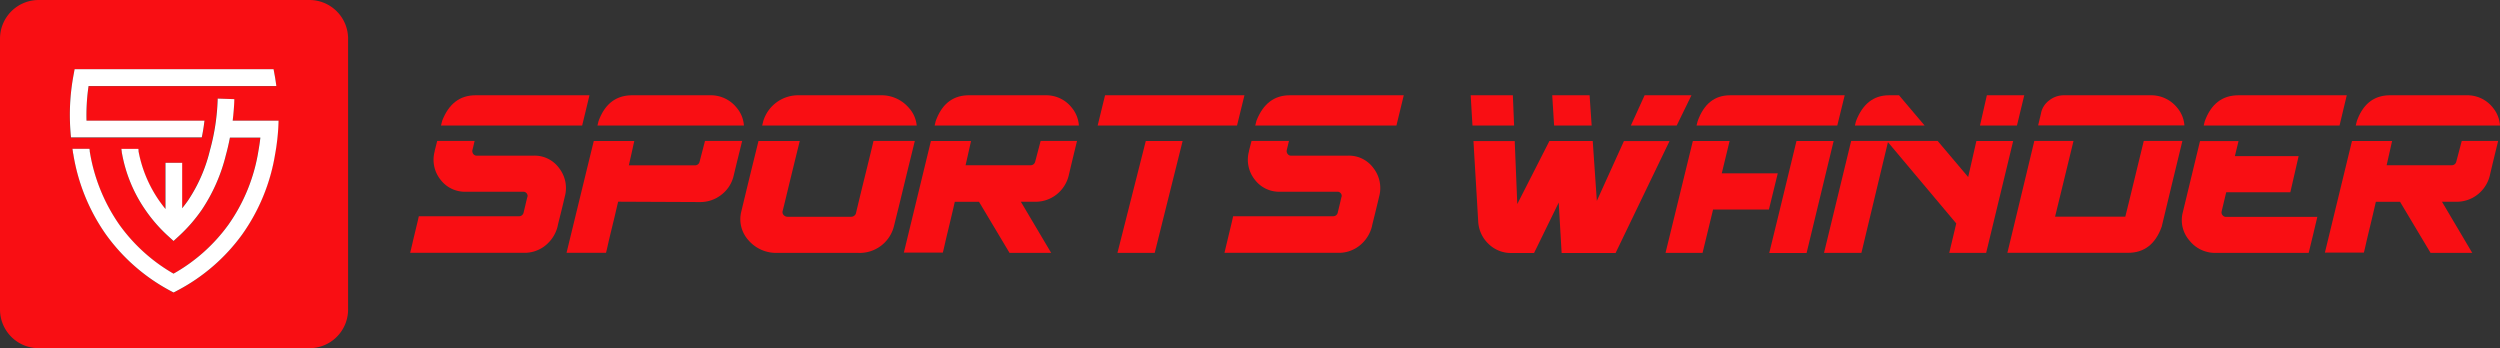 <svg xmlns="http://www.w3.org/2000/svg" viewBox="0 0 1090.45 151.87"><rect x="0" y="0" width="1090.45" height="151.87" fill="#333333" stroke="none"/><g id="Layer_2" data-name="Layer 2"><g id="Layer_1-2" data-name="Layer 1"><g id="Layer_2-2" data-name="Layer 2"><g id="Layer_1-2-2" data-name="Layer 1-2"><path d="M135,0H16.87A16.87,16.87,0,0,0,0,16.87H0V135a16.87,16.87,0,0,0,16.87,16.87H135A16.87,16.87,0,0,0,151.83,135V16.87A16.87,16.87,0,0,0,135,0ZM30.88,59.46c-.19-2-.33-4.06-.39-6.19a94.44,94.44,0,0,1,1.47-20l.55-3h86.81l.55,3c.2,1.12.37,2.25.52,3.34l.14,1H38.63a87.34,87.34,0,0,0-.89,15.07h51.5l-.1.7c-.3,2.21-.64,4.22-1,6.19l-.1.49H30.94Zm90.49-6.19c-.07,2.14-.2,4.22-.4,6.19-.27,2.7-.63,5.32-1.09,7.79a83.59,83.59,0,0,1-14.34,35.1,81.87,81.87,0,0,1-28.12,24.38l-1.71.9L74,126.72a82.16,82.16,0,0,1-27.73-24.39A83.93,83.93,0,0,1,32,67.24c-.06-.35-.12-.69-.17-1l-.09-.6-.12-.71H39l.09.51v.5a77.28,77.28,0,0,0,13,32.18,74.92,74.92,0,0,0,23.56,21.26A74.65,74.65,0,0,0,99.52,98.11a76.72,76.72,0,0,0,13.13-32.17c.35-1.87.64-3.86.87-5.9H100.31c-.56,2.9-1.12,5.3-1.75,7.55A75.25,75.25,0,0,1,88.05,91.52a68.09,68.09,0,0,1-9.9,11.4l-2.45,2.25-2.47-2.25a65.1,65.1,0,0,1-9.92-11.43A62.85,62.85,0,0,1,53.25,67.18c-.06-.35-.11-.7-.15-1a1.31,1.31,0,0,0-.07-.52L52.94,65h7.34l.07.52v.56a55.88,55.88,0,0,0,8.9,21.39c.82,1.2,1.76,2.45,2.85,3.78V71h7.28V90.83c1-1.21,1.82-2.33,2.59-3.45a67.83,67.83,0,0,0,9.5-21.77,93.6,93.6,0,0,0,3.38-22V43l7.27.24v.62c-.09,2.7-.33,5.58-.72,8.79h19.91Z" fill="#f90e13"/><path d="M102.2,43.86v-.62L94.93,43v.61a93.6,93.6,0,0,1-3.38,22,67.83,67.83,0,0,1-9.5,21.77c-.77,1.12-1.62,2.24-2.59,3.45V71H72.18V91.16c-1.09-1.33-2-2.58-2.85-3.78A55.84,55.84,0,0,1,60.43,66v-.56l-.07-.52H52.94l.09.69a4.63,4.63,0,0,0,.07.52,5.62,5.62,0,0,0,.15,1,62.8,62.8,0,0,0,10.06,24.3,65.1,65.1,0,0,0,9.92,11.43l2.47,2.25,2.45-2.25a68.09,68.09,0,0,0,9.9-11.4A75.32,75.32,0,0,0,98.54,67.57c.63-2.25,1.19-4.65,1.75-7.55h13.28c-.23,2-.52,4-.87,5.9A76.72,76.72,0,0,1,99.57,98.09a74.68,74.68,0,0,1-23.88,21.27A74.92,74.92,0,0,1,52.13,98.1a77.28,77.28,0,0,1-13-32.18v-.5L39,64.91H31.59l.12.71.09.6a5.65,5.65,0,0,0,.17,1,84,84,0,0,0,14.26,35.09A82.13,82.13,0,0,0,74,126.68l1.71.91,1.71-.9a81.79,81.79,0,0,0,28.16-24.34A83.55,83.55,0,0,0,120,67.25c.46-2.47.82-5.09,1.09-7.79.2-2,.33-4,.4-6.19v-.63h-20C101.87,49.44,102.11,46.56,102.2,43.86Z" fill="#fff"/><path d="M88.1,59.53c.4-2,.74-4,1-6.19l.1-.7H37.74a87.8,87.8,0,0,1,.89-15.11h81.91l-.14-1c-.15-1.09-.32-2.22-.52-3.34l-.55-3H32.54l-.55,3a94.44,94.44,0,0,0-1.47,20c.06,2.13.2,4.22.39,6.19l.06.56H88Z" fill="#fff"/></g></g><path d="M189.7,65.41l-.1.45V66a13.94,13.94,0,0,0,2.55,12.38,13.32,13.32,0,0,0,11.06,5.25h25.07a1.71,1.71,0,0,1,.83.19,1.91,1.91,0,0,1,1,1.38,1.71,1.71,0,0,1-.12.87c-.08.27-.19.76-.37,1.45s-.33,1.45-.53,2.27-.43,1.83-.74,3.06a2,2,0,0,1-2,1.47H182.67c-.1.52-.34,1.6-.74,3.24s-.82,3.44-1.3,5.41-1,4.37-1.73,7.31h49.68a14.52,14.52,0,0,0,9.27-3.17,15.57,15.57,0,0,0,5.35-8.25c.07-.41.27-1.29.61-2.65s.71-2.84,1.1-4.43.73-3,1-4.15.43-1.8.43-1.87a.25.25,0,0,0,.05-.15,14.1,14.1,0,0,0,.18-6.46,14.25,14.25,0,0,0-2.73-5.87,13.2,13.2,0,0,0-11-5.39H207.94a1.82,1.82,0,0,1-.83-.17,1.8,1.8,0,0,1-.65-.54,2.08,2.08,0,0,1-.41-1.69c.07-.27.19-.75.36-1.45s.34-1.45.53-2.27l.08-.3H190.69C190.24,63.32,189.91,64.63,189.7,65.41Z" fill="#f90e13"/><path d="M254.08,54.1c.39-1.63.83-3.41,1.3-5.33s1.05-4.32,1.73-7.21H207.39q-10.2,0-14.52,11.11c-.1.38-.27,1.09-.52,2.08h61.58C254,54.53,254,54.34,254.08,54.1Z" fill="#f90e13"/><path d="M305.11,70.69a2,2,0,0,1-.79,1.08,2.06,2.06,0,0,1-1.3.35H274.29c.87-3.85,1.55-6.85,2-9l.38-1.63H259c-.17.67-.34,1.39-.53,2.14l-4.76,19.52q-2.62,10.77-6.6,27.13h17.22c.14-.51.48-1.94,1-4.28s1.19-5,1.87-7.85q1-4.06,1.68-7.07c.45-1.91.7-2.93.75-3.11h0s0,0,.06,0v0l35.62.16a14.78,14.78,0,0,0,9.38-3.21,14.59,14.59,0,0,0,5.29-8.16c.55-2.3,1.15-4.8,1.81-7.48.54-2.16,1.18-4.77,1.92-7.8H307.5Z" fill="#f90e13"/><path d="M269.6,88h0v0S269.6,87.94,269.6,88Z" fill="#f90e13"/><path d="M321.26,46.92a14.41,14.41,0,0,0-11.67-5.36H275.76q-10.63,0-14.72,11.36c-.09.39-.25,1-.44,1.83h63.88A13.28,13.28,0,0,0,321.26,46.92Z" fill="#f90e13"/><path d="M396.31,46.91A15.7,15.7,0,0,0,384,41.56H348.58a15.9,15.9,0,0,0-15.69,11.36l-.44,1.83h67.4A13.35,13.35,0,0,0,396.31,46.91Z" fill="#f90e13"/><path d="M379.91,66.07q-1.23,5.09-2.76,11.26t-3.77,15.54a2,2,0,0,1-.77,1.22,2.12,2.12,0,0,1-1.37.46H343.53a2.38,2.38,0,0,1-.91-.18,2.17,2.17,0,0,1-.77-.53,1.88,1.88,0,0,1-.46-.78,1.83,1.83,0,0,1-.05-.9c.23-.85.76-3,1.57-6.38s1.73-7.15,2.73-11.25,1.88-7.69,2.63-10.73l.57-2.31h-18L327.76,74q-1.81,7.41-4.51,18.62a13.67,13.67,0,0,0,3.31,12.28A15.9,15.9,0,0,0,339,110.3h35.21a15.39,15.39,0,0,0,15.64-11.36c.27-1.06.93-3.75,2-8.06s2.19-9,3.44-14.14,2.31-9.41,3.16-12.91l.57-2.35H381C380.74,62.61,380.38,64.09,379.91,66.07Z" fill="#f90e13"/><path d="M451.49,70.65a2.1,2.1,0,0,1-.79,1.08,2.06,2.06,0,0,1-1.3.35H421.17l2.39-10.59H406.05l-11.81,48.7h17c.14-.51.48-1.93,1-4.25s1.16-4.91,1.84-7.74l1.73-7.32c.41-1.8.62-2.74.67-2.85h10.55l13.3,22.27h18.17L445.28,88h6.21a14.72,14.72,0,0,0,9.33-3.15,15,15,0,0,0,5.3-8.16q.81-3.47,1.78-7.49c.52-2.15,1.15-4.75,1.88-7.74H453.91Z" fill="#f90e13"/><path d="M467.44,46.91A14.13,14.13,0,0,0,456,41.56H422.65q-10.5,0-14.53,11.31l-.45,1.88h62.92A13.56,13.56,0,0,0,467.44,46.91Z" fill="#f90e13"/><path d="M542.8,41.56H482l-3.22,13.19h60.79Z" fill="#f90e13"/><path d="M487.41,110.3h16.25l12.18-48.81H499.77Z" fill="#f90e13"/><path d="M544.88,65.41l-.1.45V66a13.7,13.7,0,0,0-.21,6.49,13.84,13.84,0,0,0,2.76,5.89,13.29,13.29,0,0,0,11,5.25h25.07a1.71,1.71,0,0,1,.83.19,1.88,1.88,0,0,1,.65.57,1.74,1.74,0,0,1,.33.81,1.72,1.72,0,0,1-.13.87c-.07.27-.19.76-.34,1.45s-.33,1.45-.53,2.27-.44,1.83-.74,3.06a2,2,0,0,1-.74,1.08,2.06,2.06,0,0,1-1.25.39H537.86c-.1.52-.34,1.6-.73,3.24s-.83,3.44-1.3,5.41-1.05,4.37-1.74,7.31h49.68a14.52,14.52,0,0,0,9.27-3.17,15.51,15.51,0,0,0,5.35-8.25c.07-.41.28-1.29.62-2.65s.7-2.84,1.09-4.43l1-4.15c.29-1.18.43-1.8.43-1.87a.34.34,0,0,0,.06-.15,14.17,14.17,0,0,0-2.55-12.33,13.2,13.2,0,0,0-11-5.39H563.14a1.82,1.82,0,0,1-.83-.17,1.8,1.8,0,0,1-.65-.54,2.08,2.08,0,0,1-.41-1.69c.07-.27.19-.75.36-1.45s.34-1.45.54-2.27l.07-.3H545.89C545.42,63.32,545.09,64.62,544.88,65.41Z" fill="#f90e13"/><path d="M609.25,54.1l1.3-5.33q.71-2.88,1.74-7.21H562.56q-10.18,0-14.52,11.11c-.1.38-.27,1.09-.52,2.08h61.59C609.15,54.53,609.2,54.34,609.25,54.1Z" fill="#f90e13"/><path d="M737.78,41.56H717.35l-6,13.19h20Z" fill="#f90e13"/><path d="M693.35,41.56h-16.3l.82,13.19h16.38Z" fill="#f90e13"/><path d="M659.88,41.56h-18.4l.78,13.19h18.16Z" fill="#f90e13"/><path d="M696.51,87.62l-1.79-26.13H675.83L661.81,89l-1.12-27.46h-18l2.08,35.15a14.48,14.48,0,0,0,4.59,9.78,13.9,13.9,0,0,0,9.83,3.88h9.94l10.75-22,1.27,22h23.54l23.52-48.81H708.32Z" fill="#f90e13"/><path d="M776.35,91.34l-4.64,19H788L799.8,61.49H783.59Z" fill="#f90e13"/><path d="M726.47,110.3h16.15l4.59-18.9h24.35l3.87-15.8H751l3.42-14.11H738.39Z" fill="#f90e13"/><path d="M804.62,41.56h-50q-10.14,0-14.16,11.36L740,54.75h61.39Z" fill="#f90e13"/><path d="M858.48,77.22,845.17,61.48H807.44L795.6,110.29h16.31L823.48,62l29.8,35.46-3.06,12.84h16.1l11.79-48.81H862.06Z" fill="#f90e13"/><path d="M882.94,41.56H866.63l-3,13.19h16.13Z" fill="#f90e13"/><path d="M828.32,41.56h-4.38q-10.1,0-14.42,11.36l-.44,1.83h30.4Z" fill="#f90e13"/><path d="M949.58,46.91a14.55,14.55,0,0,0-11.67-5.35h-37.7A10.2,10.2,0,0,0,894,43.65,9.37,9.37,0,0,0,890.32,49a.22.22,0,0,0,0,.16c-.06.23-.5,2.09-1.33,5.54h63.81A13.41,13.41,0,0,0,949.58,46.91Z" fill="#f90e13"/><path d="M931.54,76l-2.88,11.85q-1.29,5.34-1.65,6.67H896.38q2.54-10.48,4.25-17.45t3.08-12.66l.71-2.95H887.33l-4,16.66-5,20.79-2.75,11.36h52.63q10.59,0,14.67-11.36,2.68-11.22,4.48-18.63l3.27-13.5c.54-2.27,1-4,1.29-5.32H935.07C933.68,67.23,932.5,72.11,931.54,76Z" fill="#f90e13"/><path d="M952.08,92.66a13.49,13.49,0,0,0-.06,6.5,13.63,13.63,0,0,0,3,5.78,14.31,14.31,0,0,0,5.17,4.06,14.48,14.48,0,0,0,6.45,1.3H1007q2.09-8.52,3.77-15.7l-39.79,0a1.88,1.88,0,0,1-.85-.17,1.8,1.8,0,0,1-.68-.54,2,2,0,0,1-.42-.79,2.06,2.06,0,0,1,0-.89l2-8.36H999l3.61-15.74H974.81l1.59-6.57H959.6Z" fill="#f90e13"/><path d="M1023.61,41.56H976.38q-10.61,0-14.72,11.36l-.44,1.83h59.24Z" fill="#f90e13"/><path d="M1071.35,70.65a2,2,0,0,1-.79,1.08,2.06,2.06,0,0,1-1.3.35H1041l2.39-10.59h-17.5l-11.82,48.7h17c.14-.51.48-1.93,1-4.25s1.16-4.91,1.84-7.74,1.25-5.28,1.73-7.32c.41-1.8.63-2.74.67-2.85h10.55l13.3,22.27h18.18L1065.14,88h6.22a14.69,14.69,0,0,0,9.32-3.15,15,15,0,0,0,5.3-8.16q.81-3.47,1.78-7.49c.52-2.15,1.15-4.75,1.89-7.74h-15.88Z" fill="#f90e13"/><path d="M1087.3,46.91a14.13,14.13,0,0,0-11.47-5.35h-33.32q-10.5,0-14.52,11.31l-.46,1.88h62.92A13.63,13.63,0,0,0,1087.3,46.91Z" fill="#f90e13"/></g></g></svg>